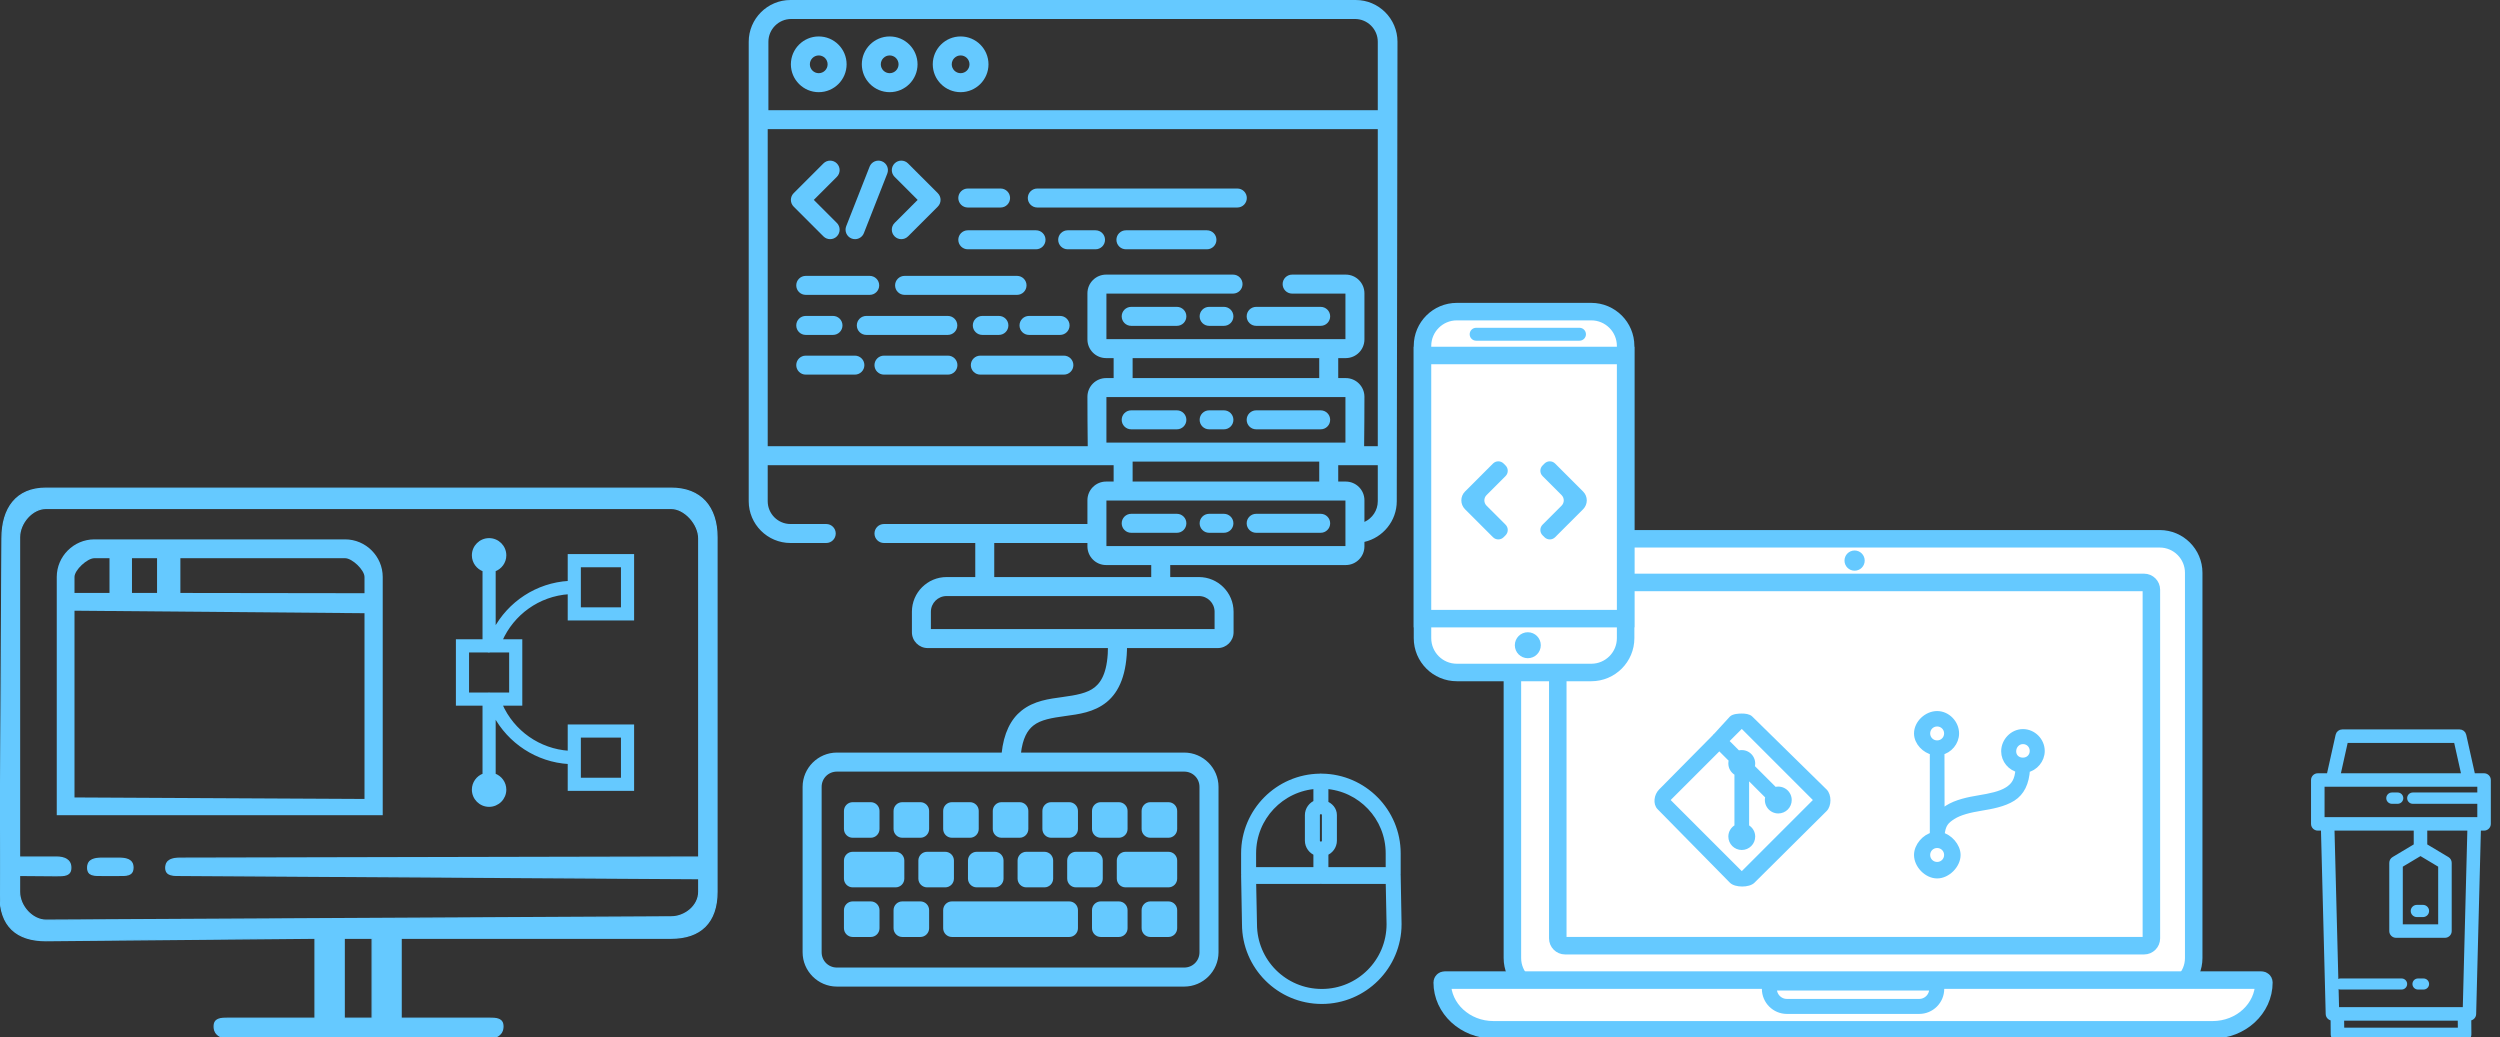 <?xml version="1.0" encoding="UTF-8" standalone="no"?><!-- Generator: Gravit.io --><svg xmlns="http://www.w3.org/2000/svg" xmlns:xlink="http://www.w3.org/1999/xlink" style="isolation:isolate" viewBox="0 0 1000 415" width="1000pt" height="415pt"><rect x="0" y="0" width="1000" height="415" fill="#333333" stroke="none"/><defs><clipPath id="_clipPath_1HFcTHOWN2LxqceytF1xMe8XKuuKBUkl"><rect width="1000" height="415"/></clipPath></defs><g clip-path="url(#_clipPath_1HFcTHOWN2LxqceytF1xMe8XKuuKBUkl)"><g><path d=" M 329.371 94.552 C 330.111 95.293 331.083 95.665 332.055 95.665 C 333.028 95.665 334 95.295 334.742 94.552 C 336.225 93.07 336.225 90.664 334.742 89.181 L 325.52 79.959 L 334.742 70.738 C 336.225 69.253 336.225 66.85 334.742 65.367 C 333.259 63.884 330.854 63.884 329.371 65.367 L 317.464 77.274 C 316.751 77.987 316.351 78.953 316.351 79.959 C 316.351 80.966 316.751 81.933 317.464 82.645 L 329.371 94.552 Z " fill="rgb(101,201,255)"/><path d=" M 367.06 79.959 L 357.838 89.181 C 356.355 90.664 356.355 93.07 357.84 94.552 C 358.58 95.293 359.552 95.665 360.525 95.665 C 361.497 95.665 362.469 95.293 363.209 94.552 L 375.118 82.643 C 376.601 81.16 376.601 78.755 375.118 77.274 L 363.209 65.365 C 361.726 63.882 359.323 63.882 357.84 65.365 C 356.355 66.85 356.355 69.253 357.84 70.736 L 367.06 79.959 Z " fill="rgb(101,201,255)"/><path d=" M 340.628 95.402 C 341.084 95.58 341.555 95.665 342.016 95.665 C 343.533 95.665 344.964 94.75 345.552 93.256 L 354.908 69.439 C 355.676 67.487 354.714 65.283 352.761 64.515 C 350.811 63.749 348.605 64.709 347.839 66.662 L 338.482 90.478 C 337.716 92.43 338.676 94.636 340.628 95.402 Z " fill="rgb(101,201,255)"/><path d=" M 322.298 117.947 L 347.885 117.947 C 349.982 117.947 351.682 116.246 351.682 114.148 C 351.682 112.051 349.982 110.35 347.885 110.35 L 322.298 110.35 C 320.2 110.35 318.501 112.051 318.501 114.148 C 318.501 116.246 320.2 117.947 322.298 117.947 Z " fill="rgb(101,201,255)"/><path d=" M 406.815 110.35 L 361.831 110.35 C 359.735 110.35 358.034 112.051 358.034 114.148 C 358.034 116.246 359.735 117.947 361.831 117.947 L 406.815 117.947 C 408.913 117.947 410.614 116.246 410.614 114.148 C 410.614 112.051 408.913 110.35 406.815 110.35 Z " fill="rgb(101,201,255)"/><path d=" M 322.298 133.966 L 333.198 133.966 C 335.295 133.966 336.995 132.266 336.995 130.167 C 336.995 128.07 335.295 126.37 333.198 126.37 L 322.298 126.37 C 320.2 126.37 318.501 128.07 318.501 130.167 C 318.501 132.266 320.2 133.966 322.298 133.966 Z " fill="rgb(101,201,255)"/><path d=" M 392.92 126.37 C 390.821 126.37 389.122 128.07 389.122 130.167 C 389.122 132.266 390.821 133.966 392.92 133.966 L 399.556 133.966 C 401.655 133.966 403.356 132.266 403.356 130.167 C 403.356 128.07 401.655 126.37 399.556 126.37 L 392.92 126.37 Z " fill="rgb(101,201,255)"/><path d=" M 382.923 130.167 C 382.923 128.07 381.222 126.37 379.126 126.37 L 346.525 126.37 C 344.426 126.37 342.727 128.07 342.727 130.167 C 342.727 132.266 344.426 133.966 346.525 133.966 L 379.126 133.966 C 381.222 133.966 382.923 132.266 382.923 130.167 Z " fill="rgb(101,201,255)"/><path d=" M 407.803 130.167 C 407.803 132.266 409.503 133.966 411.6 133.966 L 424.032 133.966 C 426.131 133.966 427.832 132.266 427.832 130.167 C 427.832 128.07 426.131 126.37 424.032 126.37 L 411.6 126.37 C 409.503 126.37 407.803 128.07 407.803 130.167 Z " fill="rgb(101,201,255)"/><path d=" M 387.119 83.006 L 400.232 83.006 C 402.33 83.006 404.031 81.305 404.031 79.206 C 404.031 77.109 402.33 75.409 400.232 75.409 L 387.119 75.409 C 385.02 75.409 383.319 77.109 383.319 79.206 C 383.319 81.305 385.02 83.006 387.119 83.006 Z " fill="rgb(101,201,255)"/><path d=" M 414.919 83.006 L 494.929 83.006 C 497.027 83.006 498.726 81.305 498.726 79.206 C 498.726 77.109 497.027 75.409 494.929 75.409 L 414.919 75.409 C 412.82 75.409 411.119 77.109 411.119 79.206 C 411.119 81.305 412.82 83.006 414.919 83.006 L 414.919 83.006 Z " fill="rgb(101,201,255)"/><path d=" M 482.776 92.119 L 450.365 92.119 C 448.268 92.119 446.567 93.82 446.567 95.919 C 446.567 98.015 448.268 99.716 450.365 99.716 L 482.776 99.716 C 484.873 99.716 486.573 98.015 486.573 95.919 C 486.573 93.82 484.873 92.119 482.776 92.119 Z " fill="rgb(101,201,255)"/><path d=" M 438.212 92.119 L 427.071 92.119 C 424.973 92.119 423.274 93.82 423.274 95.919 C 423.274 98.015 424.973 99.716 427.071 99.716 L 438.212 99.716 C 440.311 99.716 442.01 98.015 442.01 95.919 C 442.01 93.82 440.311 92.119 438.212 92.119 Z " fill="rgb(101,201,255)"/><path d=" M 387.119 99.716 L 414.412 99.716 C 416.508 99.716 418.209 98.015 418.209 95.919 C 418.209 93.82 416.508 92.119 414.412 92.119 L 387.119 92.119 C 385.02 92.119 383.319 93.82 383.319 95.919 C 383.319 98.015 385.02 99.716 387.119 99.716 Z " fill="rgb(101,201,255)"/><path d=" M 379.173 142.254 L 353.589 142.254 C 351.49 142.254 349.789 143.955 349.789 146.052 C 349.789 148.149 351.49 149.849 353.589 149.849 L 379.173 149.849 C 381.27 149.849 382.971 148.149 382.971 146.052 C 382.971 143.955 381.27 142.254 379.173 142.254 Z " fill="rgb(101,201,255)"/><path d=" M 341.955 142.254 L 322.298 142.254 C 320.2 142.254 318.501 143.955 318.501 146.052 C 318.501 148.149 320.2 149.849 322.298 149.849 L 341.955 149.849 C 344.054 149.849 345.752 148.149 345.752 146.052 C 345.752 143.955 344.054 142.254 341.955 142.254 Z " fill="rgb(101,201,255)"/><path d=" M 425.553 142.254 L 392.13 142.254 C 390.031 142.254 388.332 143.955 388.332 146.052 C 388.332 148.149 390.031 149.849 392.13 149.849 L 425.553 149.849 C 427.649 149.849 429.35 148.149 429.35 146.052 C 429.35 143.955 427.649 142.254 425.553 142.254 L 425.553 142.254 Z " fill="rgb(101,201,255)"/><path d=" M 470.752 122.744 L 452.475 122.744 C 450.379 122.744 448.678 124.445 448.678 126.542 C 448.678 128.641 450.379 130.341 452.475 130.341 L 470.752 130.341 C 472.851 130.341 474.549 128.641 474.549 126.542 C 474.549 124.445 472.851 122.744 470.752 122.744 L 470.752 122.744 Z " fill="rgb(101,201,255)"/><path d=" M 502.466 130.341 L 528.266 130.341 C 530.365 130.341 532.066 128.641 532.066 126.542 C 532.066 124.445 530.365 122.744 528.266 122.744 L 502.466 122.744 C 500.367 122.744 498.669 124.445 498.669 126.542 C 498.669 128.641 500.369 130.341 502.466 130.341 Z " fill="rgb(101,201,255)"/><path d=" M 489.565 122.744 L 483.653 122.744 C 481.554 122.744 479.854 124.445 479.854 126.542 C 479.854 128.641 481.554 130.341 483.653 130.341 L 489.565 130.341 C 491.664 130.341 493.362 128.641 493.362 126.542 C 493.362 124.445 491.664 122.744 489.565 122.744 Z " fill="rgb(101,201,255)"/><path d=" M 452.475 171.729 L 470.752 171.729 C 472.851 171.729 474.549 170.031 474.549 167.932 C 474.549 165.835 472.851 164.134 470.752 164.134 L 452.475 164.134 C 450.379 164.134 448.678 165.835 448.678 167.932 C 448.678 170.031 450.379 171.729 452.475 171.729 L 452.475 171.729 Z " fill="rgb(101,201,255)"/><path d=" M 502.466 171.729 L 528.266 171.729 C 530.365 171.729 532.066 170.031 532.066 167.932 C 532.066 165.835 530.365 164.134 528.266 164.134 L 502.466 164.134 C 500.367 164.134 498.669 165.835 498.669 167.932 C 498.669 170.031 500.369 171.729 502.466 171.729 Z " fill="rgb(101,201,255)"/><path d=" M 483.653 171.729 L 489.565 171.729 C 491.664 171.729 493.364 170.031 493.364 167.932 C 493.364 165.835 491.664 164.134 489.565 164.134 L 483.653 164.134 C 481.554 164.134 479.856 165.835 479.856 167.932 C 479.856 170.031 481.554 171.729 483.653 171.729 Z " fill="rgb(101,201,255)"/><path d=" M 470.752 205.524 L 452.475 205.524 C 450.379 205.524 448.678 207.225 448.678 209.322 C 448.678 211.418 450.379 213.119 452.475 213.119 L 470.752 213.119 C 472.851 213.119 474.549 211.418 474.549 209.322 C 474.549 207.225 472.851 205.524 470.752 205.524 L 470.752 205.524 Z " fill="rgb(101,201,255)"/><path d=" M 528.266 205.524 L 502.466 205.524 C 500.367 205.524 498.669 207.225 498.669 209.322 C 498.669 211.418 500.367 213.119 502.466 213.119 L 528.266 213.119 C 530.365 213.119 532.066 211.418 532.066 209.322 C 532.066 207.225 530.365 205.524 528.266 205.524 L 528.266 205.524 Z " fill="rgb(101,201,255)"/><path d=" M 489.565 205.524 L 483.653 205.524 C 481.554 205.524 479.854 207.225 479.854 209.322 C 479.854 211.418 481.554 213.119 483.653 213.119 L 489.565 213.119 C 491.664 213.119 493.362 211.418 493.362 209.322 C 493.362 207.225 491.664 205.524 489.565 205.524 Z " fill="rgb(101,201,255)"/><path d=" M 542.282 0 L 316.202 0 C 306.986 0 299.486 7.498 299.486 16.716 L 299.486 200.485 C 299.486 209.702 306.986 217.2 316.202 217.2 L 330.495 217.2 C 332.592 217.2 334.293 215.501 334.293 213.402 C 334.293 211.306 332.592 209.605 330.495 209.605 L 316.202 209.605 C 311.173 209.605 307.083 205.514 307.083 200.485 L 307.083 186.078 L 445.453 186.078 L 445.453 192.623 L 442.441 192.623 C 438.321 192.623 434.971 195.973 434.971 200.093 L 434.971 209.605 L 353.587 209.605 C 351.49 209.605 349.789 211.306 349.789 213.402 C 349.789 215.501 351.49 217.2 353.587 217.2 L 390.104 217.2 L 390.104 230.822 L 378.637 230.822 C 370.986 230.822 364.764 237.046 364.764 244.695 L 364.764 252.9 C 364.764 256.39 367.603 259.229 371.093 259.229 L 487.1 259.229 C 490.591 259.229 493.43 256.39 493.43 252.9 L 493.43 244.695 C 493.43 237.046 487.207 230.822 479.557 230.822 L 468.089 230.822 L 468.089 226.02 L 538.302 226.02 C 542.421 226.02 545.771 222.67 545.771 218.55 L 545.771 216.762 C 553.174 215.044 558.707 208.401 558.707 200.485 L 558.994 16.714 C 558.996 7.498 551.499 0 542.282 0 L 542.282 0 Z  M 442.568 177.035 L 442.568 158.83 L 538.176 158.83 L 538.176 177.035 L 442.568 177.035 Z  M 453.048 151.233 L 453.048 143.242 L 527.694 143.242 L 527.694 151.233 L 453.048 151.233 Z  M 527.694 184.63 L 527.694 192.623 L 453.048 192.623 L 453.048 184.63 L 527.694 184.63 Z  M 397.699 217.2 L 434.971 217.2 L 434.971 218.552 C 434.971 222.67 438.321 226.02 442.441 226.02 L 460.494 226.02 L 460.494 230.822 L 397.699 230.822 L 397.699 217.2 Z  M 479.559 238.418 C 483.019 238.418 485.835 241.234 485.835 244.695 L 485.835 251.634 L 372.358 251.634 L 372.358 244.695 C 372.358 241.234 375.176 238.418 378.637 238.418 L 479.559 238.418 Z  M 538.176 218.423 L 442.568 218.423 L 442.568 200.22 L 538.176 200.22 L 538.176 218.423 Z  M 551.112 200.485 C 551.112 204.164 548.919 207.334 545.773 208.773 L 545.773 200.091 C 545.773 195.973 542.421 192.623 538.302 192.623 L 535.291 192.623 L 535.291 186.078 L 551.112 186.078 L 551.112 200.485 Z  M 551.112 178.483 L 545.648 178.483 C 545.725 178.053 545.773 158.703 545.773 158.703 C 545.773 154.583 542.421 151.233 538.302 151.233 L 535.291 151.233 L 535.291 143.242 L 538.302 143.242 C 542.421 143.242 545.773 139.89 545.773 135.772 L 545.773 117.313 C 545.773 113.195 542.421 109.843 538.302 109.843 L 516.85 109.843 C 514.751 109.843 513.053 111.544 513.053 113.643 C 513.053 115.739 514.751 117.44 516.85 117.44 L 538.176 117.44 L 538.176 135.645 L 442.568 135.645 L 442.568 117.44 L 493.218 117.44 C 495.317 117.44 497.015 115.739 497.015 113.643 C 497.015 111.544 495.317 109.843 493.218 109.843 L 442.441 109.843 C 438.321 109.843 434.971 113.195 434.971 117.313 L 434.971 135.772 C 434.971 139.89 438.321 143.242 442.441 143.242 L 445.453 143.242 L 445.453 151.233 L 442.441 151.233 C 438.321 151.233 434.971 154.585 434.971 158.703 C 434.971 158.703 435.019 178.053 435.096 178.483 L 307.083 178.483 L 307.083 51.664 L 551.112 51.664 L 551.112 178.483 Z  M 551.112 44.067 L 307.362 44.067 L 307.362 16.714 C 307.362 11.687 311.453 7.597 316.481 7.597 L 541.993 7.597 C 547.022 7.597 551.112 11.687 551.112 16.716 L 551.112 44.067 Z " fill="rgb(101,201,255)"/><path d=" M 327.496 14.578 C 321.35 14.578 316.351 19.577 316.351 25.723 C 316.351 31.869 321.35 36.87 327.496 36.87 C 333.641 36.87 338.643 31.869 338.643 25.723 C 338.643 19.577 333.641 14.578 327.496 14.578 Z  M 327.496 29.273 C 325.54 29.273 323.946 27.681 323.946 25.723 C 323.946 23.767 325.54 22.173 327.496 22.173 C 329.454 22.173 331.046 23.767 331.046 25.723 C 331.046 27.681 329.454 29.273 327.496 29.273 Z " fill="rgb(101,201,255)"/><path d=" M 355.874 14.578 C 349.728 14.578 344.727 19.577 344.727 25.723 C 344.727 31.869 349.728 36.87 355.874 36.87 C 362.019 36.87 367.019 31.869 367.019 25.723 C 367.019 19.577 362.017 14.578 355.874 14.578 Z  M 355.874 29.273 C 353.916 29.273 352.324 27.681 352.324 25.723 C 352.324 23.767 353.916 22.173 355.874 22.173 C 357.83 22.173 359.424 23.767 359.424 25.723 C 359.424 27.681 357.83 29.273 355.874 29.273 Z " fill="rgb(101,201,255)"/><path d=" M 384.25 14.578 C 378.104 14.578 373.105 19.577 373.105 25.723 C 373.105 31.869 378.104 36.87 384.25 36.87 C 390.395 36.87 395.397 31.869 395.397 25.723 C 395.397 19.577 390.395 14.578 384.25 14.578 Z  M 384.25 29.273 C 382.294 29.273 380.7 27.681 380.7 25.723 C 380.7 23.767 382.294 22.173 384.25 22.173 C 386.208 22.173 387.8 23.767 387.8 25.723 C 387.8 27.681 386.208 29.273 384.25 29.273 Z " fill="rgb(101,201,255)"/></g><path d=" M 443.708 258.016 C 443.708 268.249 441.317 272.767 438.228 275.278 C 435.142 277.781 430.439 278.572 425.104 279.306 C 419.766 280.044 413.809 280.728 408.875 284.681 C 404.78 287.961 401.952 293.389 401.125 301.528 L 334.77 301.528 C 327.493 301.528 321.54 307.482 321.54 314.758 L 321.54 380.905 C 321.54 388.182 327.493 394.135 334.77 394.135 L 473.679 394.135 C 480.956 394.135 486.909 388.182 486.909 380.905 L 486.909 314.758 C 486.909 307.482 480.956 301.528 473.679 301.528 L 407.843 301.528 C 408.554 295.119 410.542 291.824 413.009 289.85 C 416.085 287.383 420.682 286.658 426.033 285.921 C 431.381 285.187 437.427 284.462 442.362 280.444 C 447.296 276.425 450.323 269.348 450.323 258.016 L 443.708 258.016 Z  M 334.77 308.143 L 473.679 308.143 C 477.374 308.143 480.294 311.063 480.294 314.758 L 480.294 380.905 C 480.294 384.6 477.374 387.52 473.679 387.52 L 334.77 387.52 C 331.075 387.52 328.155 384.6 328.155 380.905 L 328.155 314.758 C 328.155 311.063 331.075 308.143 334.77 308.143 Z  M 338.077 324.373 L 338.077 331.602 C 338.077 333.258 339.421 334.602 341.077 334.602 L 348.306 334.602 C 349.962 334.602 351.306 333.258 351.306 331.602 L 351.306 324.373 C 351.306 322.717 349.962 321.373 348.306 321.373 L 341.077 321.373 C 339.421 321.373 338.077 322.717 338.077 324.373 Z  M 357.921 324.373 L 357.921 331.602 C 357.921 333.258 359.265 334.602 360.921 334.602 L 368.151 334.602 C 369.806 334.602 371.151 333.258 371.151 331.602 L 371.151 324.373 C 371.151 322.717 369.806 321.373 368.151 321.373 L 360.921 321.373 C 359.265 321.373 357.921 322.717 357.921 324.373 Z  M 377.765 324.373 L 377.765 331.602 C 377.765 333.258 379.11 334.602 380.765 334.602 L 387.995 334.602 C 389.651 334.602 390.995 333.258 390.995 331.602 L 390.995 324.373 C 390.995 322.717 389.651 321.373 387.995 321.373 L 380.765 321.373 C 379.11 321.373 377.765 322.717 377.765 324.373 Z  M 397.61 324.373 L 397.61 331.602 C 397.61 333.258 398.954 334.602 400.61 334.602 L 407.839 334.602 C 409.495 334.602 410.839 333.258 410.839 331.602 L 410.839 324.373 C 410.839 322.717 409.495 321.373 407.839 321.373 L 400.61 321.373 C 398.954 321.373 397.61 322.717 397.61 324.373 Z  M 417.454 324.373 L 417.454 331.602 C 417.454 333.258 418.798 334.602 420.454 334.602 L 427.683 334.602 C 429.339 334.602 430.683 333.258 430.683 331.602 L 430.683 324.373 C 430.683 322.717 429.339 321.373 427.683 321.373 L 420.454 321.373 C 418.798 321.373 417.454 322.717 417.454 324.373 Z  M 437.298 324.373 L 437.298 331.602 C 437.298 333.258 438.642 334.602 440.298 334.602 L 447.528 334.602 C 449.183 334.602 450.528 333.258 450.528 331.602 L 450.528 324.373 C 450.528 322.717 449.183 321.373 447.528 321.373 L 440.298 321.373 C 438.642 321.373 437.298 322.717 437.298 324.373 Z  M 457.142 324.373 L 457.142 331.602 C 457.142 333.258 458.487 334.602 460.142 334.602 L 467.372 334.602 C 469.028 334.602 470.372 333.258 470.372 331.602 L 470.372 324.373 C 470.372 322.717 469.028 321.373 467.372 321.373 L 460.142 321.373 C 458.487 321.373 457.142 322.717 457.142 324.373 Z  M 338.077 344.217 L 338.077 351.446 C 338.077 353.102 339.421 354.446 341.077 354.446 L 358.229 354.446 C 359.884 354.446 361.229 353.102 361.229 351.446 L 361.229 344.217 C 361.229 342.561 359.884 341.217 358.229 341.217 L 341.077 341.217 C 339.421 341.217 338.077 342.561 338.077 344.217 Z  M 367.843 344.217 L 367.843 351.446 C 367.843 353.102 369.188 354.446 370.843 354.446 L 378.073 354.446 C 379.729 354.446 381.073 353.102 381.073 351.446 L 381.073 344.217 C 381.073 342.561 379.729 341.217 378.073 341.217 L 370.843 341.217 C 369.188 341.217 367.843 342.561 367.843 344.217 Z  M 387.688 344.217 L 387.688 351.446 C 387.688 353.102 389.032 354.446 390.688 354.446 L 397.917 354.446 C 399.573 354.446 400.917 353.102 400.917 351.446 L 400.917 344.217 C 400.917 342.561 399.573 341.217 397.917 341.217 L 390.688 341.217 C 389.032 341.217 387.688 342.561 387.688 344.217 Z  M 407.532 344.217 L 407.532 351.446 C 407.532 353.102 408.876 354.446 410.532 354.446 L 417.761 354.446 C 419.417 354.446 420.761 353.102 420.761 351.446 L 420.761 344.217 C 420.761 342.561 419.417 341.217 417.761 341.217 L 410.532 341.217 C 408.876 341.217 407.532 342.561 407.532 344.217 Z  M 427.376 344.217 L 427.376 351.446 C 427.376 353.102 428.72 354.446 430.376 354.446 L 437.606 354.446 C 439.261 354.446 440.606 353.102 440.606 351.446 L 440.606 344.217 C 440.606 342.561 439.261 341.217 437.606 341.217 L 430.376 341.217 C 428.72 341.217 427.376 342.561 427.376 344.217 Z  M 447.22 344.217 L 447.22 351.446 C 447.22 353.102 448.565 354.446 450.22 354.446 L 467.372 354.446 C 469.028 354.446 470.372 353.102 470.372 351.446 L 470.372 344.217 C 470.372 342.561 469.028 341.217 467.372 341.217 L 450.22 341.217 C 448.565 341.217 447.22 342.561 447.22 344.217 Z  M 338.077 364.061 L 338.077 371.291 C 338.077 372.946 339.421 374.291 341.077 374.291 L 348.306 374.291 C 349.962 374.291 351.306 372.946 351.306 371.291 L 351.306 364.061 C 351.306 362.405 349.962 361.061 348.306 361.061 L 341.077 361.061 C 339.421 361.061 338.077 362.405 338.077 364.061 Z  M 357.921 364.061 L 357.921 371.291 C 357.921 372.946 359.265 374.291 360.921 374.291 L 368.151 374.291 C 369.806 374.291 371.151 372.946 371.151 371.291 L 371.151 364.061 C 371.151 362.405 369.806 361.061 368.151 361.061 L 360.921 361.061 C 359.265 361.061 357.921 362.405 357.921 364.061 Z  M 377.765 364.061 L 377.765 371.291 C 377.765 372.946 379.11 374.291 380.765 374.291 L 427.683 374.291 C 429.339 374.291 430.683 372.946 430.683 371.291 L 430.683 364.061 C 430.683 362.405 429.339 361.061 427.683 361.061 L 380.765 361.061 C 379.11 361.061 377.765 362.405 377.765 364.061 Z  M 437.298 364.061 L 437.298 371.291 C 437.298 372.946 438.642 374.291 440.298 374.291 L 447.528 374.291 C 449.183 374.291 450.528 372.946 450.528 371.291 L 450.528 364.061 C 450.528 362.405 449.183 361.061 447.528 361.061 L 440.298 361.061 C 438.642 361.061 437.298 362.405 437.298 364.061 Z  M 457.142 364.061 L 457.142 371.291 C 457.142 372.946 458.487 374.291 460.142 374.291 L 467.372 374.291 C 469.028 374.291 470.372 372.946 470.372 371.291 L 470.372 364.061 C 470.372 362.405 469.028 361.061 467.372 361.061 L 460.142 361.061 C 458.487 361.061 457.142 362.405 457.142 364.061 Z " fill="rgb(101,201,255)" vector-effect="non-scaling-stroke" stroke-width="1" stroke="rgb(101,201,255)" stroke-linejoin="miter" stroke-linecap="butt" stroke-miterlimit="4"/><g><g><g><g><path d="M 618.555 215.518 L 863.888 215.518 C 871.393 215.518 877.485 221.611 877.485 229.116 L 877.485 383.216 C 877.485 390.721 871.393 396.814 863.888 396.814 L 618.555 396.814 C 611.05 396.814 604.958 390.721 604.958 383.216 L 604.958 229.116 C 604.958 221.611 611.05 215.518 618.555 215.518 Z" style="stroke:none;fill:#FFFFFF;stroke-miterlimit:10;"/><path d="M 618.555 215.518 L 863.888 215.518 C 871.393 215.518 877.485 221.611 877.485 229.116 L 877.485 383.216 C 877.485 390.721 871.393 396.814 863.888 396.814 L 618.555 396.814 C 611.05 396.814 604.958 390.721 604.958 383.216 L 604.958 229.116 C 604.958 221.611 611.05 215.518 618.555 215.518 Z" style="fill:none;stroke:#65C9FF;stroke-width:7;stroke-linecap:square;stroke-miterlimit:2;"/><path d="M 577.886 392.041 L 904.557 392.041 C 905.109 392.041 905.557 392.455 905.557 392.965 L 905.557 392.965 C 905.557 403.429 896.365 411.925 885.044 411.925 L 597.399 411.925 C 586.078 411.925 576.886 403.429 576.886 392.965 L 576.886 392.965 C 576.886 392.455 577.334 392.041 577.886 392.041 Z" style="stroke:none;fill:#FFFFFF;stroke-linecap:square;stroke-miterlimit:2;"/><path d="M 577.886 392.041 L 904.557 392.041 C 905.109 392.041 905.557 392.455 905.557 392.965 L 905.557 392.965 C 905.557 403.429 896.365 411.925 885.044 411.925 L 597.399 411.925 C 586.078 411.925 576.886 403.429 576.886 392.965 L 576.886 392.965 C 576.886 392.455 577.334 392.041 577.886 392.041 Z" style="fill:none;stroke:#65C9FF;stroke-width:7;stroke-linecap:square;stroke-miterlimit:2;"/></g><path d="M 626.041 232.969 L 857.625 232.969 C 859.241 232.969 860.552 234.281 860.552 235.896 L 860.552 375.356 C 860.552 376.971 859.241 378.283 857.625 378.283 L 626.041 378.283 C 624.425 378.283 623.114 376.971 623.114 375.356 L 623.114 235.896 C 623.114 234.281 624.425 232.969 626.041 232.969 Z" style="stroke:none;fill:#FFFFFF;stroke-linecap:square;stroke-miterlimit:2;"/><path d="M 626.041 232.969 L 857.625 232.969 C 859.241 232.969 860.552 234.281 860.552 235.896 L 860.552 375.356 C 860.552 376.971 859.241 378.283 857.625 378.283 L 626.041 378.283 C 624.425 378.283 623.114 376.971 623.114 375.356 L 623.114 235.896 C 623.114 234.281 624.425 232.969 626.041 232.969 Z" style="fill:none;stroke:#65C9FF;stroke-width:7;stroke-linecap:square;stroke-miterlimit:2;"/><path d="M 707.751 393.211 L 774.692 393.211 L 774.692 395.55 C 774.692 399.423 771.548 402.568 767.674 402.568 L 714.769 402.568 C 710.896 402.568 707.751 399.423 707.751 395.55 L 707.751 393.211 Z" style="stroke:none;fill:#FFFFFF;stroke-linecap:square;stroke-miterlimit:2;"/><path d="M 707.751 393.211 L 774.692 393.211 L 774.692 395.55 C 774.692 399.423 771.548 402.568 767.674 402.568 L 714.769 402.568 C 710.896 402.568 707.751 399.423 707.751 395.55 L 707.751 393.211 Z" style="fill:none;stroke:#65C9FF;stroke-width:6;stroke-linecap:square;stroke-miterlimit:2;"/></g><circle vector-effect="non-scaling-stroke" cx="741.84" cy="224.24" r="4.043" fill="rgb(101,201,255)"/></g></g><path d=" M 528.331 310.714 C 528.215 310.72 528.099 310.736 527.986 310.762 C 511.27 310.966 497.742 324.595 497.742 341.358 L 497.742 349.537 C 497.708 349.741 497.708 349.962 497.742 350.166 L 498.095 369.667 C 498.095 386.557 511.828 400.283 528.711 400.283 C 545.6 400.283 559.327 386.557 559.327 369.667 L 558.974 350.088 C 559.001 349.936 559.001 349.781 558.974 349.629 L 558.974 341.358 C 558.974 324.587 545.44 310.947 528.711 310.755 C 528.586 310.728 528.459 310.714 528.331 310.714 Z  M 526.658 314.23 L 526.658 321.265 C 524.685 321.976 523.256 323.85 523.256 326.05 L 523.256 336.255 C 523.256 338.454 524.685 340.328 526.658 341.039 L 526.658 348.161 L 501.144 348.161 L 501.144 341.358 C 501.144 326.886 512.406 315.113 526.658 314.228 L 526.658 314.23 Z  M 530.059 314.23 C 544.311 315.106 555.573 326.88 555.573 341.358 L 555.573 348.161 L 530.059 348.161 L 530.059 341.038 C 532.026 340.334 533.461 338.454 533.461 336.255 L 533.461 326.05 C 533.461 323.903 531.973 322.316 530.059 321.61 L 530.059 314.23 Z  M 528.258 324.367 C 528.326 324.376 528.392 324.376 528.459 324.367 C 529.36 324.401 530.07 325.148 530.059 326.05 L 530.059 336.255 C 530.069 337.156 529.359 337.901 528.459 337.935 C 528.411 337.935 528.372 337.929 528.331 337.929 C 528.306 337.935 528.285 337.935 528.258 337.935 C 527.357 337.901 526.648 337.156 526.658 336.255 L 526.658 326.05 C 526.658 325.126 527.348 324.422 528.258 324.369 L 528.258 324.367 Z  M 501.144 352.283 L 528.073 352.283 C 528.251 352.317 528.445 352.317 528.624 352.283 L 555.573 352.283 L 555.925 369.667 C 555.925 384.716 543.767 396.881 528.711 396.881 C 513.661 396.881 501.496 384.716 501.496 369.667 L 501.144 352.283 Z " fill="rgb(101,201,255)" vector-effect="non-scaling-stroke" stroke-width="2.6" stroke="rgb(101,201,255)" stroke-linejoin="miter" stroke-linecap="butt" stroke-miterlimit="4"/><path d=" M 47.358 350.166 L 40.907 350.166 C 37.688 350.166 35.078 350.301 35.078 347.082 C 35.078 343.862 37.688 343.283 40.907 343.283 L 47.358 343.283 C 50.545 343.283 53.187 343.817 53.187 347.082 C 53.11 350.346 50.545 350.166 47.358 350.166 Z  M 268.476 195.283 L 18.368 195.283 C 6.632 195.283 0.798 203.193 0.798 215.395 L 0 358.109 C 0 370.311 6.554 376.271 18.368 376.271 L 126.012 375.283 L 126.012 407.283 L 91.504 407.283 C 88.285 407.283 85.675 407.361 85.675 410.58 C 85.675 413.799 88.285 415.311 91.504 415.311 L 195.34 415.311 C 198.559 415.311 201.169 413.799 201.169 410.58 C 201.169 407.361 198.559 407.283 195.34 407.283 L 160.443 407.283 L 160.443 375.283 L 268.476 375.283 C 280.212 375.283 286.798 368.91 286.798 356.708 L 286.798 214.955 C 286.798 202.753 280.29 195.283 268.476 195.283 Z  M 148.863 407.283 L 137.671 407.283 L 137.671 375.283 L 148.863 375.283 L 148.863 407.283 Z  M 268.476 366.745 L 18.368 368.072 C 13.005 368.072 7.814 362.537 7.814 356.708 L 7.814 350.166 L 22.487 350.282 C 25.707 350.282 28.316 350.301 28.316 347.082 C 28.316 343.862 25.707 342.826 22.487 342.826 L 7.814 342.826 L 7.814 214.955 C 7.814 209.126 12.927 203.373 18.368 203.373 L 268.476 203.373 C 273.839 203.373 279.506 209.566 279.506 215.395 L 279.506 342.826 L 72.151 343.283 C 68.932 343.283 66.322 343.94 66.322 347.159 C 66.322 350.379 69.512 350.166 72.732 350.166 L 279.506 351.46 L 279.506 356.708 C 279.506 362.459 273.917 366.745 268.476 366.745 L 268.476 366.745 Z " fill="rgb(101,201,255)" vector-effect="non-scaling-stroke" stroke-width="0.504" stroke="rgb(101,201,255)" stroke-linejoin="miter" stroke-linecap="butt" stroke-miterlimit="4"/><path d=" M 182.86 281.773 L 193.509 281.773 L 193.509 309.86 C 190.966 310.756 189.26 313.153 189.249 315.85 C 189.249 319.378 192.11 322.239 195.639 322.239 C 199.167 322.239 202.028 319.378 202.028 315.85 C 202.028 313.081 200.239 310.742 197.768 309.858 L 197.768 286.032 C 203.551 296.847 214.681 304.376 227.586 305.134 L 227.586 315.85 L 253.143 315.85 L 253.143 290.292 L 227.586 290.292 L 227.586 300.809 C 215.687 300.04 205.211 292.696 200.431 281.773 L 208.418 281.773 L 208.418 256.215 L 200.431 256.215 C 205.097 245.566 215.397 237.977 227.586 237.179 L 227.586 247.696 L 253.143 247.696 L 253.143 222.138 L 227.586 222.138 L 227.586 232.853 C 214.658 233.596 203.551 241.132 197.768 251.955 L 197.768 228.127 C 200.239 227.245 202.028 224.909 202.028 222.138 C 202.028 218.609 199.167 215.749 195.639 215.749 C 192.11 215.749 189.249 218.609 189.249 222.138 C 189.249 224.907 191.038 227.245 193.509 228.129 L 193.509 256.215 L 182.86 256.215 L 182.86 281.773 Z  M 187.119 277.513 L 187.119 260.475 L 194.906 260.475 C 195.318 260.599 195.759 260.599 196.171 260.475 L 204.158 260.475 L 204.158 277.513 L 196.037 277.513 C 195.752 277.455 195.458 277.455 195.172 277.513 L 187.119 277.513 Z  M 231.845 311.59 L 231.845 294.551 L 248.884 294.551 L 248.884 311.59 L 231.845 311.59 Z  M 231.845 243.436 L 231.845 226.398 L 248.884 226.398 L 248.884 243.436 L 231.845 243.436 Z " fill="rgb(101,201,255)" vector-effect="non-scaling-stroke" stroke-width="1" stroke="rgb(101,201,255)" stroke-linejoin="miter" stroke-linecap="butt" stroke-miterlimit="4"/><path d=" M 37.747 215.749 C 29.482 215.749 22.702 222.529 22.702 230.793 L 22.702 326.076 L 153.089 326.076 L 153.089 230.793 C 153.089 222.529 146.309 215.749 138.044 215.749 L 37.747 215.749 Z  M 37.747 223.283 L 43.798 223.283 L 43.798 237.179 L 29.798 237.179 L 29.798 230.793 C 29.798 227.975 34.929 223.283 37.747 223.283 Z  M 52.792 223.283 L 62.821 223.283 L 62.821 237.179 L 52.792 237.179 L 52.792 223.283 Z  M 72.151 223.283 L 138.044 223.283 C 140.863 223.283 145.798 227.975 145.798 230.793 L 145.798 237.283 L 72.151 237.179 L 72.151 223.283 Z  M 29.798 244.283 L 145.798 245.283 L 145.798 319.582 L 29.798 318.978 L 29.798 244.283 Z " fill="rgb(101,201,255)"/><path d=" M 696.708 285.921 C 695.481 285.921 693.243 286.05 692.32 286.973 L 685.716 294.183 C 685.346 294.382 685.945 293.832 685.716 294.183 L 663.985 316.159 C 662.139 318.009 661.581 321.511 663.426 323.361 L 692.32 352.736 C 694.175 354.571 699.57 354.571 701.425 352.736 L 730.295 324.063 C 732.141 322.213 732.141 318.009 730.295 316.159 L 700.561 286.973 C 699.674 286.088 697.962 285.911 696.708 285.921 Z  M 696.708 290.867 L 725.854 320.013 L 696.708 349.159 L 667.563 320.013 L 687.73 299.848 L 691.992 304.109 C 691.882 304.531 691.831 304.966 691.838 305.402 C 691.838 307.199 692.817 308.741 694.273 309.588 L 694.273 330.438 C 692.817 331.285 691.838 332.824 691.838 334.623 C 691.838 337.313 694.019 339.494 696.708 339.494 C 699.398 339.494 701.579 337.313 701.579 334.623 C 701.579 332.826 700.6 331.285 699.144 330.438 L 699.144 311.339 L 706.602 318.795 C 706.225 320.254 706.544 321.805 707.467 322.997 C 708.39 324.188 709.812 324.884 711.319 324.883 C 714.008 324.882 716.187 322.702 716.187 320.013 C 716.189 318.505 715.493 317.082 714.302 316.159 C 713.11 315.235 711.558 314.916 710.099 315.294 L 701.425 306.62 C 701.803 305.161 701.484 303.609 700.561 302.418 C 699.638 301.227 698.215 300.531 696.708 300.532 C 696.273 300.525 695.839 300.576 695.418 300.685 L 691.156 296.424 L 696.708 290.867 Z " fill="rgb(101,201,255)" vector-effect="non-scaling-stroke" stroke-width="1" stroke="rgb(101,201,255)" stroke-linejoin="miter" stroke-linecap="butt" stroke-miterlimit="4"/><path d=" M 774.856 285.921 C 770.924 285.921 767.106 289.444 767.106 293.376 C 767.106 296.816 770.176 299.856 773.426 300.525 L 773.426 334.365 C 770.176 335.034 767.106 338.549 767.106 341.989 C 767.106 345.921 770.924 349.876 774.856 349.876 C 778.788 349.876 782.734 345.921 782.734 341.989 C 782.734 338.565 779.56 335.052 776.33 334.365 C 776.599 329.505 778.352 328 780.977 326.319 C 783.837 324.493 787.947 323.538 792.237 322.829 C 796.526 322.119 801.4 321.263 804.974 318.978 C 808.297 316.856 810.193 313.192 810.512 307.54 C 813.799 306.904 816.395 303.859 816.395 300.391 C 816.395 296.459 813.114 293.134 809.182 293.134 C 805.25 293.134 801.969 296.593 801.969 300.525 C 801.969 303.95 804.467 306.853 807.697 307.54 C 807.428 312.394 805.796 314.537 803.171 316.214 C 800.312 318.034 796.08 318.873 791.79 319.582 C 787.501 320.291 782.72 321.252 779.145 323.536 C 777.921 324.322 777.204 325.155 776.33 326.319 L 776.286 300.525 C 779.536 299.855 782.133 296.816 782.133 293.376 C 782.133 289.444 778.788 285.921 774.856 285.921 Z  M 774.856 289.087 C 777.241 289.087 779.145 290.991 779.145 293.376 C 779.145 295.761 777.241 297.666 774.856 297.666 C 772.471 297.666 770.567 295.761 770.567 293.376 C 770.567 290.991 772.471 289.087 774.856 289.087 Z  M 809.182 296.139 C 811.567 296.139 813.39 298.006 813.39 300.391 C 813.39 302.776 811.556 304.555 809.171 304.555 C 806.786 304.555 804.974 302.91 804.974 300.525 C 804.974 298.14 806.797 296.139 809.182 296.139 Z  M 774.856 337.7 C 777.241 337.7 779.145 339.604 779.145 341.989 C 779.145 344.374 777.241 346.279 774.856 346.279 C 772.471 346.279 770.567 344.374 770.567 341.989 C 770.567 339.604 772.471 337.7 774.856 337.7 Z " fill="rgb(101,201,255)" vector-effect="non-scaling-stroke" stroke-width="3" stroke="rgb(101,201,255)" stroke-linejoin="miter" stroke-linecap="butt" stroke-miterlimit="4"/><g><path d="M 582.724 124.652 L 636.524 124.652 C 644.1 124.652 650.251 130.803 650.251 138.379 L 650.251 255.266 C 650.251 262.843 644.1 268.994 636.524 268.994 L 582.724 268.994 C 575.148 268.994 568.997 262.843 568.997 255.266 L 568.997 138.379 C 568.997 130.803 575.148 124.652 582.724 124.652 Z" style="stroke:none;fill:#FFFFFF;stroke-linecap:square;stroke-miterlimit:2;"/><path d="M 582.724 124.652 L 636.524 124.652 C 644.1 124.652 650.251 130.803 650.251 138.379 L 650.251 255.266 C 650.251 262.843 644.1 268.994 636.524 268.994 L 582.724 268.994 C 575.148 268.994 568.997 262.843 568.997 255.266 L 568.997 138.379 C 568.997 130.803 575.148 124.652 582.724 124.652 Z" style="fill:none;stroke:#65C9FF;stroke-width:7;stroke-linecap:square;stroke-miterlimit:2;"/><rect x="568.997" y="142.195" width="81.254" height="105.261" transform="matrix(1,0,0,1,0,0)" fill="rgb(255,255,255)" vector-effect="non-scaling-stroke" stroke-width="7" stroke="rgb(101,201,255)" stroke-linejoin="miter" stroke-linecap="square" stroke-miterlimit="2"/><circle vector-effect="non-scaling-stroke" cx="611.124" cy="258.089" r="5.193" fill="rgb(101,201,255)"/><path d="M 590.453 131.115 L 631.795 131.115 C 633.222 131.115 634.379 132.273 634.379 133.699 L 634.379 133.699 C 634.379 135.125 633.222 136.283 631.795 136.283 L 590.453 136.283 C 589.027 136.283 587.869 135.125 587.869 133.699 L 587.869 133.699 C 587.869 132.273 589.027 131.115 590.453 131.115 Z" style="stroke:none;fill:#65C9FF;stroke-linecap:square;stroke-miterlimit:2;"/><path d=" M 601.516 210.582 L 593.916 202.982 C 592.355 201.421 592.355 198.886 593.916 197.325 L 601.516 189.725 C 602.297 188.944 602.297 187.677 601.516 186.897 L 600.74 186.121 C 599.96 185.34 598.692 185.34 597.912 186.121 L 586.708 197.325 C 585.147 198.886 585.147 201.421 586.708 202.982 L 597.912 214.186 C 598.692 214.966 599.96 214.966 600.74 214.186 L 601.516 213.41 C 602.297 212.629 602.297 211.362 601.516 210.582 Z  M 617.732 210.582 L 625.332 202.982 C 626.893 201.421 626.893 198.886 625.332 197.325 L 617.732 189.725 C 616.951 188.944 616.951 187.677 617.732 186.897 L 618.508 186.121 C 619.288 185.34 620.555 185.34 621.336 186.121 L 632.54 197.325 C 634.101 198.886 634.101 201.421 632.54 202.982 L 621.336 214.186 C 620.555 214.966 619.288 214.966 618.508 214.186 L 617.732 213.41 C 616.951 212.629 616.951 211.362 617.732 210.582 Z " fill="rgb(101,201,255)" vector-effect="non-scaling-stroke" stroke-width="2" stroke="rgb(101,201,255)" stroke-linejoin="miter" stroke-linecap="round" stroke-miterlimit="4"/></g><g><path d=" M 993.626 310.059 L 989.322 310.059 L 985.755 294.045 C 985.556 293.153 984.763 292.518 983.846 292.518 L 936.898 292.518 C 935.982 292.518 935.188 293.153 934.989 294.045 L 931.421 310.059 L 927.118 310.059 C 926.037 310.059 925.162 310.932 925.162 312.008 L 925.162 329.549 C 925.162 330.625 926.037 331.498 927.118 331.498 L 929.123 331.498 L 931.03 405.607 C 931.057 406.664 931.925 407.508 932.986 407.508 L 933.035 413.757 C 933.035 414.834 933.911 415.706 934.991 415.706 L 985.851 415.706 C 986.931 415.706 987.807 414.834 987.807 413.757 L 987.758 407.508 C 988.819 407.508 989.687 406.664 989.714 405.607 L 991.621 331.498 L 993.626 331.498 C 994.707 331.498 995.582 330.625 995.582 329.549 L 995.582 312.008 C 995.582 310.932 994.707 310.059 993.626 310.059 Z  M 938.463 296.416 L 982.281 296.416 L 985.322 310.059 L 935.425 310.059 L 938.463 296.416 Z  M 983.895 411.808 L 936.947 411.808 L 936.898 407.508 L 983.846 407.508 L 983.895 411.808 Z  M 985.851 403.61 L 934.893 403.61 L 933.037 331.498 L 966.24 331.498 L 966.24 338.191 L 957.408 343.47 C 956.82 343.823 956.46 344.456 956.46 345.141 L 956.46 372.426 C 956.46 373.503 957.335 374.375 958.416 374.375 L 977.977 374.375 C 979.058 374.375 979.933 373.503 979.933 372.426 L 979.933 345.141 C 979.933 344.456 979.573 343.823 978.985 343.47 L 970.153 338.191 L 970.153 331.498 L 987.707 331.498 L 985.851 403.61 Z  M 968.197 341.566 L 976.021 346.244 L 976.021 370.477 L 960.372 370.477 L 960.372 346.244 L 968.197 341.566 Z  M 991.67 327.6 L 929.074 327.6 L 929.074 313.957 L 991.67 313.957 L 991.67 327.6 Z " fill="rgb(101,201,255)" vector-effect="non-scaling-stroke" stroke-width="1.5" stroke="rgb(101,201,255)" stroke-linejoin="miter" stroke-linecap="butt" stroke-miterlimit="4"/><path d=" M 966.741 366.832 L 969.19 366.832 C 970.543 366.832 971.639 365.74 971.639 364.392 C 971.639 363.044 970.543 361.952 969.19 361.952 L 966.741 361.952 C 965.388 361.952 964.291 363.044 964.291 364.392 C 964.291 365.74 965.388 366.832 966.741 366.832 Z " fill="rgb(101,201,255)"/><path d=" M 960.64 391.389 L 936.215 391.389 C 934.988 391.389 933.994 392.379 933.994 393.601 C 933.994 394.823 934.988 395.814 936.215 395.814 L 960.64 395.814 C 961.867 395.814 962.861 394.823 962.861 393.601 C 962.861 392.379 961.867 391.389 960.64 391.389 Z " fill="rgb(101,201,255)"/><path d=" M 969.419 391.389 L 967.198 391.389 C 965.972 391.389 964.978 392.379 964.978 393.601 C 964.978 394.823 965.972 395.814 967.198 395.814 L 969.419 395.814 C 970.645 395.814 971.639 394.823 971.639 393.601 C 971.639 392.379 970.645 391.389 969.419 391.389 Z " fill="rgb(101,201,255)"/><path d=" M 965.133 316.997 C 963.878 316.997 962.861 318.011 962.861 319.261 C 962.861 320.511 963.878 321.525 965.133 321.525 L 992.399 321.525 C 993.654 321.525 994.672 320.511 994.672 319.261 C 994.672 318.011 993.654 316.997 992.399 316.997 L 965.133 316.997 Z " fill="rgb(101,201,255)"/><path d=" M 959.048 316.997 L 956.776 316.997 C 955.521 316.997 954.504 318.011 954.504 319.261 C 954.504 320.511 955.521 321.525 956.776 321.525 L 959.048 321.525 C 960.303 321.525 961.32 320.511 961.32 319.261 C 961.32 318.011 960.303 316.997 959.048 316.997 Z " fill="rgb(101,201,255)"/></g></g></svg>